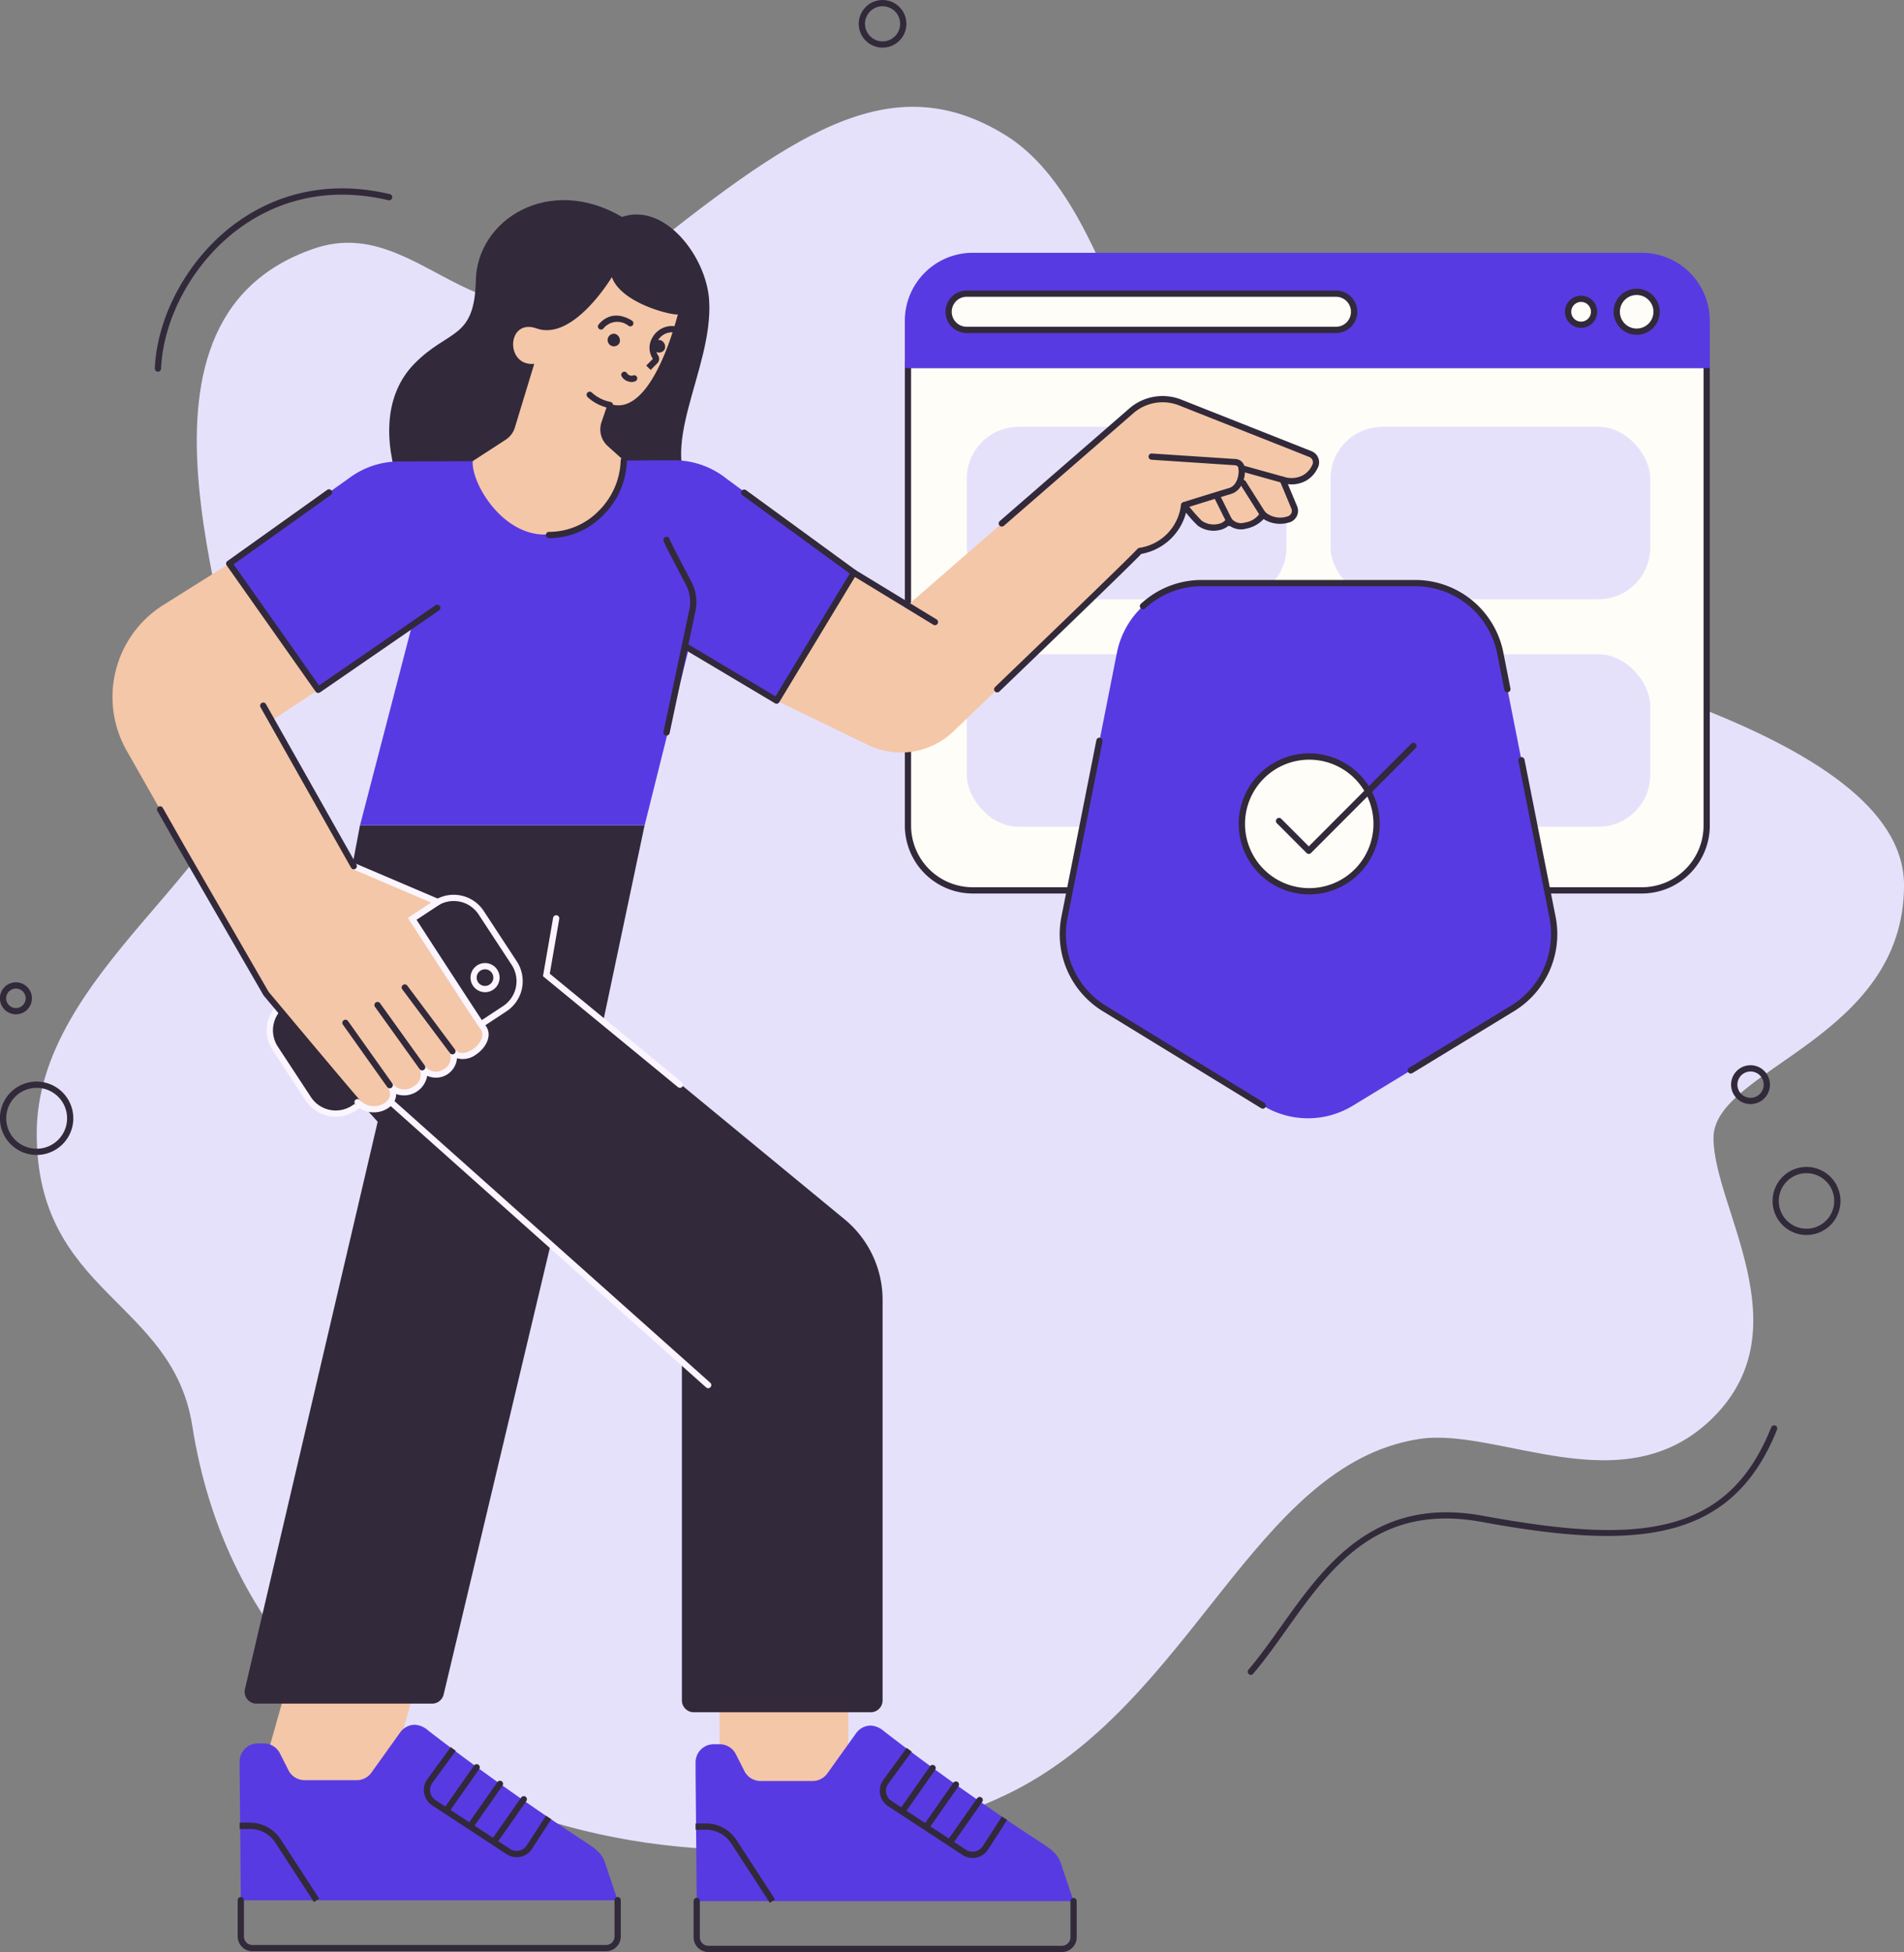 <svg xmlns="http://www.w3.org/2000/svg" width="278.136" height="285.15" viewBox="0 0 278.136 285.15">
  <rect x="0" y="0" width="278.136" height="285.15" fill="#808080" stroke="none"/>
  <g id="Grupo_948609" data-name="Grupo 948609" transform="translate(-645.194 -57.482)">
    <path id="Trazado_634001" data-name="Trazado 634001" d="M675.878,273.318c-2.9-18.452-22.727-19.238-22.727-42.737s30.375-39.391,30.375-55.632-21.166-62.911,10.154-73.615c16.369-5.594,25.033,19.037,45.98,2.337,23.467-18.708,37.931-29.415,54.975-18.921,20.117,12.385,19.359,59.488,47.992,67.67s83.3,19.41,83.3,41.919-27.835,26.792-27.835,36.91,13.083,27.682,0,40.793S866.7,273.436,855.1,275.23c-24.276,3.756-33.234,38.981-60.3,51.945C755.013,346.227,685.235,332.832,675.878,273.318Z" transform="translate(-2.593 -7.543)" fill="#e6e1fb"/>
    <path id="Trazado_634002" data-name="Trazado 634002" d="M731.031,142.673c-2.35-6.8-2.141-13.49,2.172-17.91,5.013-5.135,8.8-3.458,8.992-12.2.195-8.9,10.725-15.5,21.352-9.256,6.228-2.147,12.312,5.755,12.727,12.165.66,10.173-8.117,22-1.79,28.979Z" transform="translate(-27.489 -14.135)" fill="#32293a"/>
    <g id="Grupo_948645" data-name="Grupo 948645" transform="translate(777.373 94.408)">
      <g id="Grupo_948640" data-name="Grupo 948640" transform="translate(0 15.924)">
        <path id="Trazado_634003" data-name="Trazado 634003" d="M958.635,136.563v67.282a9.462,9.462,0,0,1-9.448,9.476H851.406a9.462,9.462,0,0,1-9.447-9.476V136.563Z" transform="translate(-841.503 -136.106)" fill="#fffdf7"/>
        <path id="Trazado_634004" data-name="Trazado 634004" d="M948.967,213.557H851.185a9.93,9.93,0,0,1-9.9-9.933V135.885H958.87v67.739A9.929,9.929,0,0,1,948.967,213.557ZM842.194,136.8v66.825a9.015,9.015,0,0,0,8.991,9.019h97.782a9.015,9.015,0,0,0,8.992-9.019V136.8Z" transform="translate(-841.282 -135.885)" fill="#32293a"/>
      </g>
      <g id="Grupo_948641" data-name="Grupo 948641">
        <path id="Trazado_634005" data-name="Trazado 634005" d="M958.635,122.415v6.448H841.959v-6.448a9.462,9.462,0,0,1,9.447-9.476h97.781A9.462,9.462,0,0,1,958.635,122.415Z" transform="translate(-841.503 -112.483)" fill="#583ae2"/>
        <path id="Trazado_634006" data-name="Trazado 634006" d="M958.87,129.1H841.282v-6.905a9.93,9.93,0,0,1,9.9-9.933h97.782a9.929,9.929,0,0,1,9.9,9.933Zm-116.675-.914H957.958v-5.991a9.015,9.015,0,0,0-8.992-9.019H851.185a9.015,9.015,0,0,0-8.991,9.019Z" transform="translate(-841.282 -112.262)" fill="#583ae2"/>
      </g>
      <g id="Grupo_948642" data-name="Grupo 948642" transform="translate(5.942 5.516)">
        <rect id="Rectángulo_34845" data-name="Rectángulo 34845" width="59.223" height="5.296" rx="2.648" transform="translate(0.455 0.457)" fill="#fffdf7"/>
        <path id="Trazado_634007" data-name="Trazado 634007" d="M907.133,126.655H853.2a3.1,3.1,0,0,1,0-6.21h53.938a3.1,3.1,0,0,1,0,6.21Zm-53.938-5.3a2.191,2.191,0,0,0,0,4.383h53.938a2.191,2.191,0,0,0,0-4.383Z" transform="translate(-850.097 -120.445)" fill="#32293a"/>
      </g>
      <g id="Grupo_948643" data-name="Grupo 948643" transform="translate(103.552 5.252)">
        <path id="Trazado_634008" data-name="Trazado 634008" d="M995.577,123.64a2.9,2.9,0,1,1,2.9,2.909A2.905,2.905,0,0,1,995.577,123.64Z" transform="translate(-995.121 -120.274)" fill="#fffdf7"/>
        <path id="Trazado_634009" data-name="Trazado 634009" d="M998.26,126.784a3.366,3.366,0,1,1,3.358-3.366A3.366,3.366,0,0,1,998.26,126.784Zm0-5.818a2.452,2.452,0,1,0,2.446,2.452A2.453,2.453,0,0,0,998.26,120.966Z" transform="translate(-994.901 -120.053)" fill="#32293a"/>
      </g>
      <g id="Grupo_948644" data-name="Grupo 948644" transform="translate(96.438 6.266)">
        <path id="Trazado_634010" data-name="Trazado 634010" d="M985.024,124.13a1.891,1.891,0,1,1,1.891,1.9A1.894,1.894,0,0,1,985.024,124.13Z" transform="translate(-984.568 -121.778)" fill="#fffdf7"/>
        <path id="Trazado_634011" data-name="Trazado 634011" d="M986.7,126.261a2.352,2.352,0,1,1,2.346-2.352A2.352,2.352,0,0,1,986.7,126.261Zm0-3.79a1.438,1.438,0,1,0,1.435,1.438A1.439,1.439,0,0,0,986.7,122.47Z" transform="translate(-984.348 -121.557)" fill="#32293a"/>
      </g>
      <rect id="Rectángulo_34846" data-name="Rectángulo 34846" width="46.702" height="25.191" rx="7.57" transform="translate(9.049 25.422)" fill="#e6e1fb"/>
      <rect id="Rectángulo_34847" data-name="Rectángulo 34847" width="46.702" height="25.191" rx="7.57" transform="translate(9.049 58.651)" fill="#e6e1fb"/>
      <rect id="Rectángulo_34848" data-name="Rectángulo 34848" width="46.702" height="25.191" rx="7.57" transform="translate(62.186 25.422)" fill="#e6e1fb"/>
      <rect id="Rectángulo_34849" data-name="Rectángulo 34849" width="46.702" height="25.191" rx="7.57" transform="translate(62.186 58.651)" fill="#e6e1fb"/>
    </g>
    <path id="Trazado_634012" data-name="Trazado 634012" d="M824.781,169.33l7.422,5.134,33.169-28.83a6.974,6.974,0,0,1,7.074-1.163L891.7,152.1a1.072,1.072,0,0,1,.554,1.5,4.165,4.165,0,0,1-1.753,1.952,5.714,5.714,0,0,1-3.081.206l1.763,4.225a1.127,1.127,0,0,1-.747,1.527,3.879,3.879,0,0,1-3.933-.742c-.179,1.1-3.324,2.085-4.735,1.321-.762,1.263-3.306.968-4.482,0a29.149,29.149,0,0,1-2.276-2.617,7.646,7.646,0,0,1-6.463,6.688c-1.374,1.517-18.227,17.716-27.223,26.349a11.085,11.085,0,0,1-12.522,1.976l-13.318-6.467Z" transform="translate(-54.849 -28.192)" fill="#f4c7a8"/>
    <g id="Grupo_948646" data-name="Grupo 948646" transform="translate(790.412 115.332)">
      <path id="Trazado_634013" data-name="Trazado 634013" d="M861.081,186.6a.457.457,0,0,1-.316-.786c8.893-8.547,19.723-18.987,20.81-20.188a.456.456,0,0,1,.278-.146,7.163,7.163,0,0,0,6.069-6.265.455.455,0,0,1,.812-.253,27.093,27.093,0,0,0,2.208,2.546,3,3,0,0,0,2.288.506,1.853,1.853,0,0,0,1.323-.771.454.454,0,0,1,.384-.22.37.37,0,0,1,.39.209,1.8,1.8,0,0,0,1.949.547,3.148,3.148,0,0,0,2.143-1.312.454.454,0,0,1,.782-.237,3.338,3.338,0,0,0,3.239.671.868.868,0,0,0,.583-.446.831.831,0,0,0,.029-.708l-1.685-4.04a.456.456,0,0,1,.582-.6,3.643,3.643,0,0,0,2.71-.185,3.2,3.2,0,0,0,1.428-1.525.811.811,0,0,0,.064-.682.852.852,0,0,0-.491-.512l-19.015-7.529a6.509,6.509,0,0,0-6.614,1.087l-18.981,16.5a.456.456,0,1,1-.6-.69l18.985-16.5a7.419,7.419,0,0,1,7.54-1.242l19.015,7.529a1.765,1.765,0,0,1,1.016,1.062,1.735,1.735,0,0,1-.136,1.438,4.1,4.1,0,0,1-1.8,1.88,4.357,4.357,0,0,1-2.53.435l1.347,3.229a1.745,1.745,0,0,1-.06,1.48,1.775,1.775,0,0,1-1.2.917,4.465,4.465,0,0,1-3.633-.522,4.7,4.7,0,0,1-2.542,1.4,2.829,2.829,0,0,1-2.508-.489,3.007,3.007,0,0,1-1.568.729,3.877,3.877,0,0,1-3.022-.7,17.888,17.888,0,0,1-1.692-1.874,8.243,8.243,0,0,1-6.535,6.022c-1.589,1.674-12.081,11.79-20.739,20.111A.454.454,0,0,1,861.081,186.6Z" transform="translate(-860.625 -143.302)" fill="#32293a"/>
    </g>
    <g id="Grupo_948653" data-name="Grupo 948653" transform="translate(746.515 303.919)">
      <rect id="Rectángulo_34850" data-name="Rectángulo 34850" width="18.822" height="16.149" transform="translate(3.782)" fill="#f4c7a8"/>
      <path id="Trazado_634014" data-name="Trazado 634014" d="M795.931,438.138V436.8a2.648,2.648,0,0,1,2.645-2.65h.88a2.644,2.644,0,0,1,2.359,1.452l1.247,2.465a2.643,2.643,0,0,0,2.359,1.452h7.61a2.643,2.643,0,0,0,2.149-1.106l4.21-5.886a2.644,2.644,0,0,1,2.15-1.106h0a3.255,3.255,0,0,1,1.944.853c7.3,5.634,15.173,11.208,22.817,16.192,1.236.806,2.484,1.586,2.956,2.986l1.894,5.615H796.1Z" transform="translate(-795.643 -425.791)" fill="#583ae2"/>
      <g id="Grupo_948647" data-name="Grupo 948647" transform="translate(0 30.817)">
        <path id="Trazado_634015" data-name="Trazado 634015" d="M849.31,476.685H797.661a2.162,2.162,0,0,1-2.157-2.162v-5.278a.456.456,0,1,1,.911,0v5.278a1.248,1.248,0,0,0,1.246,1.248H849.31a1.248,1.248,0,0,0,1.245-1.248v-5.278a.456.456,0,1,1,.912,0v5.278A2.162,2.162,0,0,1,849.31,476.685Z" transform="translate(-795.504 -468.788)" fill="#32293a"/>
      </g>
      <g id="Grupo_948648" data-name="Grupo 948648" transform="translate(0.288 19.934)">
        <path id="Trazado_634016" data-name="Trazado 634016" d="M806.782,464.232l-5.631-8.661a4.41,4.41,0,0,0-3.709-2.014h-1.51v-.913h1.51a5.319,5.319,0,0,1,4.473,2.429l5.631,8.662Z" transform="translate(-795.931 -452.643)" fill="#32293a"/>
      </g>
      <g id="Grupo_948649" data-name="Grupo 948649" transform="translate(27.2 8.896)">
        <path id="Trazado_634017" data-name="Trazado 634017" d="M849.405,452.344a2.655,2.655,0,0,1-1.463-.439l-10.872-7.127a2.691,2.691,0,0,1-.7-3.839l3.416-4.671.735.54-3.416,4.671a1.779,1.779,0,0,0,.459,2.535l10.872,7.127a1.772,1.772,0,0,0,2.458-.521l2.8-4.327.764.5-2.8,4.327a2.666,2.666,0,0,1-1.7,1.168A2.738,2.738,0,0,1,849.405,452.344Z" transform="translate(-835.855 -436.268)" fill="#32293a"/>
      </g>
      <g id="Grupo_948650" data-name="Grupo 948650" transform="translate(30.186 11.397)">
        <path id="Trazado_634018" data-name="Trazado 634018" d="M845.219,440.655l-4.259,6.078Z" transform="translate(-840.504 -440.199)" fill="#ffcc38"/>
        <path id="Trazado_634019" data-name="Trazado 634019" d="M840.74,446.97a.457.457,0,0,1-.373-.719l4.259-6.079a.456.456,0,1,1,.745.524l-4.259,6.079A.454.454,0,0,1,840.74,446.97Z" transform="translate(-840.284 -439.978)" fill="#32293a"/>
      </g>
      <g id="Grupo_948651" data-name="Grupo 948651" transform="translate(33.596 13.804)">
        <path id="Trazado_634020" data-name="Trazado 634020" d="M850.279,444.225,846.02,450.3Z" transform="translate(-845.564 -443.769)" fill="#ffcc38"/>
        <path id="Trazado_634021" data-name="Trazado 634021" d="M845.8,450.54a.456.456,0,0,1-.373-.719l4.26-6.079a.456.456,0,1,1,.745.525l-4.26,6.079A.453.453,0,0,1,845.8,450.54Z" transform="translate(-845.344 -443.548)" fill="#32293a"/>
      </g>
      <g id="Grupo_948652" data-name="Grupo 948652" transform="translate(37.072 16.064)">
        <path id="Trazado_634022" data-name="Trazado 634022" d="M855.435,447.579l-4.259,6.078Z" transform="translate(-850.721 -447.123)" fill="#ffcc38"/>
        <path id="Trazado_634023" data-name="Trazado 634023" d="M850.956,453.893a.456.456,0,0,1-.373-.719l4.258-6.077a.456.456,0,1,1,.746.524l-4.259,6.078A.456.456,0,0,1,850.956,453.893Z" transform="translate(-850.501 -446.902)" fill="#32293a"/>
      </g>
    </g>
    <g id="Grupo_948660" data-name="Grupo 948660" transform="translate(679.915 303.804)">
      <path id="Trazado_634024" data-name="Trazado 634024" d="M719.385,439.049H700.563l4.555-16.149H723.94Z" transform="translate(-697.96 -422.901)" fill="#f4c7a8"/>
      <path id="Trazado_634025" data-name="Trazado 634025" d="M697.129,437.968v-1.34a2.648,2.648,0,0,1,2.644-2.651h.88a2.643,2.643,0,0,1,2.359,1.452l1.247,2.465a2.645,2.645,0,0,0,2.359,1.452h7.61a2.644,2.644,0,0,0,2.15-1.106l4.21-5.886a2.643,2.643,0,0,1,2.15-1.106h0a3.251,3.251,0,0,1,1.944.853c7.3,5.634,15.173,11.209,22.817,16.192,1.236.806,2.483,1.587,2.956,2.986l1.894,5.616H697.3Z" transform="translate(-696.841 -425.621)" fill="#583ae2"/>
      <g id="Grupo_948654" data-name="Grupo 948654" transform="translate(0 30.817)">
        <path id="Trazado_634026" data-name="Trazado 634026" d="M750.507,476.515H698.859a2.162,2.162,0,0,1-2.157-2.162v-5.278a.456.456,0,1,1,.911,0v5.278a1.248,1.248,0,0,0,1.246,1.248h51.648a1.248,1.248,0,0,0,1.246-1.248v-5.278a.456.456,0,1,1,.911,0v5.278A2.162,2.162,0,0,1,750.507,476.515Z" transform="translate(-696.702 -468.618)" fill="#32293a"/>
      </g>
      <g id="Grupo_948655" data-name="Grupo 948655" transform="translate(0.288 19.934)">
        <path id="Trazado_634027" data-name="Trazado 634027" d="M707.979,464.063l-5.631-8.662a4.41,4.41,0,0,0-3.71-2.014h-1.509v-.913h1.509a5.322,5.322,0,0,1,4.474,2.429l5.631,8.662Z" transform="translate(-697.129 -452.473)" fill="#32293a"/>
      </g>
      <g id="Grupo_948656" data-name="Grupo 948656" transform="translate(27.199 8.896)">
        <path id="Trazado_634028" data-name="Trazado 634028" d="M750.6,452.174a2.663,2.663,0,0,1-1.463-.44l-10.871-7.126a2.692,2.692,0,0,1-.7-3.839l3.415-4.671.735.54-3.416,4.671a1.777,1.777,0,0,0,.46,2.535l10.871,7.126a1.771,1.771,0,0,0,2.457-.52l2.8-4.327.764.5-2.8,4.327a2.684,2.684,0,0,1-2.257,1.227Z" transform="translate(-737.052 -436.098)" fill="#32293a"/>
      </g>
      <g id="Grupo_948657" data-name="Grupo 948657" transform="translate(30.185 11.397)">
        <path id="Trazado_634029" data-name="Trazado 634029" d="M746.417,440.485l-4.259,6.078Z" transform="translate(-741.702 -440.029)" fill="#ffcc38"/>
        <path id="Trazado_634030" data-name="Trazado 634030" d="M741.938,446.8a.456.456,0,0,1-.373-.719L745.823,440a.456.456,0,1,1,.746.524L742.31,446.6A.455.455,0,0,1,741.938,446.8Z" transform="translate(-741.482 -439.808)" fill="#32293a"/>
      </g>
      <g id="Grupo_948658" data-name="Grupo 948658" transform="translate(33.596 13.804)">
        <path id="Trazado_634031" data-name="Trazado 634031" d="M751.477,444.056l-4.259,6.078Z" transform="translate(-746.762 -443.599)" fill="#ffcc38"/>
        <path id="Trazado_634032" data-name="Trazado 634032" d="M747,450.37a.453.453,0,0,1-.262-.083.457.457,0,0,1-.111-.636l4.26-6.078a.456.456,0,1,1,.746.525l-4.26,6.078A.454.454,0,0,1,747,450.37Z" transform="translate(-746.541 -443.379)" fill="#32293a"/>
      </g>
      <g id="Grupo_948659" data-name="Grupo 948659" transform="translate(37.072 16.064)">
        <path id="Trazado_634033" data-name="Trazado 634033" d="M756.633,447.409l-4.259,6.078Z" transform="translate(-751.918 -446.953)" fill="#ffcc38"/>
        <path id="Trazado_634034" data-name="Trazado 634034" d="M752.154,453.724a.457.457,0,0,1-.373-.719l4.259-6.078a.456.456,0,1,1,.746.524l-4.258,6.078A.456.456,0,0,1,752.154,453.724Z" transform="translate(-751.698 -446.732)" fill="#32293a"/>
      </g>
    </g>
    <path id="Trazado_634035" data-name="Trazado 634035" d="M756.635,236.337l-6.022,28.521,35.2,29a15.264,15.264,0,0,1,5.59,11.811V364.16a1.734,1.734,0,0,1-1.732,1.736H763.818a1.734,1.734,0,0,1-1.732-1.736V314.171L742.9,297.62,727.28,363.306a1.732,1.732,0,0,1-1.685,1.333H699.945a1.735,1.735,0,0,1-1.687-2.132l19.387-82.865-8.894-9.889,6.307-33.415Z" transform="translate(-17.28 -58.292)" fill="#32293a"/>
    <path id="Trazado_634036" data-name="Trazado 634036" d="M759.82,157.232l-40.173.171a12.223,12.223,0,0,0-7.2,2.386l-17.571,12.533,13,18.439,13.568-8.919-7.467,28.713h41.576l6.514-26.082,12.766,7.862,11.3-18.686L767.455,159.87A12.222,12.222,0,0,0,759.82,157.232Z" transform="translate(-16.192 -32.51)" fill="#583ae2"/>
    <path id="Trazado_634037" data-name="Trazado 634037" d="M769.7,144.324c.054,3.279-3.243,10.879-11.624,10.818-6.227-.045-10.645-7.518-10.445-10.724.065-.05,3.172-2.063,4.816-3.128a3.251,3.251,0,0,0,1.344-1.787l2.83-9.3c-4.3.4-4.036-6.714.348-5.172,5.393,1.9,10.988-7.5,10.988-7.5,1.349,3.751,8.431,5.543,9.637,5.463-1.344,5.085-4.944,15.234-10.2,12.94.006,0-.5,1.471-.947,2.789a3.269,3.269,0,0,0,.907,3.49Z" transform="translate(-33.384 -19.572)" fill="#f4c7a8"/>
    <path id="Trazado_634038" data-name="Trazado 634038" d="M709.293,281.409l-4.833-7.366a4.811,4.811,0,0,1,1.372-6.654L727.9,252.848a4.788,4.788,0,0,1,6.64,1.374l4.832,7.366A4.81,4.81,0,0,1,738,268.242l-22.071,14.542A4.786,4.786,0,0,1,709.293,281.409Z" transform="translate(-19.059 -63.415)" fill="#32293a"/>
    <g id="Grupo_948661" data-name="Grupo 948661" transform="translate(684.159 188.188)">
      <path id="Trazado_634039" data-name="Trazado 634039" d="M713.088,283.81a5.25,5.25,0,0,1-4.4-2.369l-4.832-7.366a5.274,5.274,0,0,1,1.5-7.286l22.071-14.542a5.251,5.251,0,0,1,7.271,1.506l4.832,7.366a5.274,5.274,0,0,1-1.5,7.285l-22.07,14.542A5.2,5.2,0,0,1,713.088,283.81Zm-3.634-2.871a4.338,4.338,0,0,0,6.009,1.244l22.071-14.542a4.358,4.358,0,0,0,1.241-6.021l-4.832-7.366a4.339,4.339,0,0,0-6.009-1.245l-22.071,14.542a4.36,4.36,0,0,0-1.242,6.022Z" transform="translate(-702.999 -251.384)" fill="#faf5ff"/>
    </g>
    <path id="Trazado_634040" data-name="Trazado 634040" d="M698.774,213.091l6.053,10.729,12.255,5.227-3.73,2.457s10.424,16.094,10.477,16.049c1.28,2.131-2.949,5.476-4.6,3.3,1.128,2.591-2.686,4.855-4.424,2.341,1.411,2.264-2.611,5.36-4.736,2.616,1.976,2.7-2.522,4.882-4.682,2.5-1.357-1.5-13.4-15.9-13.4-15.9l-12.311-21.326-8.032-14.144a15.867,15.867,0,0,1,5.343-21.265l9.637-6.056,13,18.439-6.878,4.549Z" transform="translate(-7.947 -39.806)" fill="#f4c7a8"/>
    <g id="Grupo_948662" data-name="Grupo 948662" transform="translate(696.424 183.557)">
      <path id="Trazado_634041" data-name="Trazado 634041" d="M733.9,250.654a.453.453,0,0,1-.178-.036l-12.255-5.228a.456.456,0,0,1,.357-.84l12.255,5.228a.457.457,0,0,1-.179.876Z" transform="translate(-721.194 -244.514)" fill="#faf5ff"/>
    </g>
    <g id="Grupo_948663" data-name="Grupo 948663" transform="translate(668.125 175.265)">
      <path id="Trazado_634042" data-name="Trazado 634042" d="M708.532,275.9a.453.453,0,0,1-.337-.15c-1.348-1.488-12.92-15.324-13.413-15.912l-12.355-21.391-3.155-5.556a.456.456,0,0,1,.793-.452L683.218,238l12.307,21.324c.075.079,12.008,14.345,13.343,15.821a.457.457,0,0,1-.337.764Z" transform="translate(-679.212 -232.212)" fill="#32293a"/>
    </g>
    <g id="Grupo_948664" data-name="Grupo 948664" transform="translate(696.989 188.784)">
      <path id="Trazado_634043" data-name="Trazado 634043" d="M724.844,283.458a3.589,3.589,0,0,1-2.693-1.167.456.456,0,1,1,.674-.613,2.818,2.818,0,0,0,3.78.278,1.47,1.47,0,0,0,.2-2.2l.727-.55a2.2,2.2,0,0,0,3.164.415,1.918,1.918,0,0,0,.826-2.509l.761-.5a1.955,1.955,0,0,0,2.69.6,1.928,1.928,0,0,0,.942-2.5l-1.53-3.517,2.311,3.058c.647.855,1.8.529,2.6-.011,1.016-.689,1.757-1.916,1.24-2.777l.029-.018c-.577-.706-2.47-3.624-10.5-16.019l-.247-.381,4.109-2.706a.456.456,0,1,1,.5.762l-3.351,2.209c3.8,5.871,9.254,14.259,10.094,15.481l.025,0,.119.2c.826,1.376-.162,3.09-1.511,4a3.192,3.192,0,0,1-2.809.562,3.085,3.085,0,0,1-4.35,2.562,3.446,3.446,0,0,1-4.535,2.669,2.352,2.352,0,0,1-.928,1.87A3.732,3.732,0,0,1,724.844,283.458Z" transform="translate(-722.033 -252.268)" fill="#faf5ff"/>
    </g>
    <g id="Grupo_948665" data-name="Grupo 948665" transform="translate(683.2 160.117)">
      <path id="Trazado_634044" data-name="Trazado 634044" d="M715.255,234.094a.456.456,0,0,1-.4-.232l-13.223-23.439a.456.456,0,1,1,.793-.45l13.223,23.439a.457.457,0,0,1-.172.622A.45.45,0,0,1,715.255,234.094Z" transform="translate(-701.577 -209.741)" fill="#32293a"/>
    </g>
    <g id="Grupo_948666" data-name="Grupo 948666" transform="translate(703.881 201.289)">
      <path id="Trazado_634045" data-name="Trazado 634045" d="M739.662,281.033a.452.452,0,0,1-.365-.183l-6.951-9.3a.456.456,0,1,1,.729-.547l6.95,9.3a.456.456,0,0,1-.091.638A.451.451,0,0,1,739.662,281.033Z" transform="translate(-732.257 -270.819)" fill="#32293a"/>
    </g>
    <g id="Grupo_948667" data-name="Grupo 948667" transform="translate(699.899 203.858)">
      <path id="Trazado_634046" data-name="Trazado 634046" d="M733.312,284.617a.453.453,0,0,1-.369-.19l-6.508-9.073a.456.456,0,1,1,.739-.533l6.508,9.073a.456.456,0,0,1-.369.723Z" transform="translate(-726.348 -274.63)" fill="#32293a"/>
    </g>
    <g id="Grupo_948668" data-name="Grupo 948668" transform="translate(695.216 206.456)">
      <path id="Trazado_634047" data-name="Trazado 634047" d="M726.312,288.489a.452.452,0,0,1-.371-.192l-6.454-9.091a.456.456,0,1,1,.741-.53l6.454,9.091a.457.457,0,0,1-.107.637A.45.45,0,0,1,726.312,288.489Z" transform="translate(-719.402 -278.485)" fill="#32293a"/>
    </g>
    <g id="Grupo_948669" data-name="Grupo 948669" transform="translate(713.925 198.162)">
      <path id="Trazado_634048" data-name="Trazado 634048" d="M749.281,270.44a2.13,2.13,0,0,1-.516-4.194,2.124,2.124,0,0,1,2.577,1.548,2.127,2.127,0,0,1-2.061,2.646Zm0-3.345a1.222,1.222,0,0,0-.3.037h0a1.215,1.215,0,1,0,.919.137A1.192,1.192,0,0,0,749.284,267.094Zm-.409-.406h0Z" transform="translate(-747.157 -266.181)" fill="#faf5ff"/>
    </g>
    <g id="Grupo_948670" data-name="Grupo 948670" transform="translate(724.512 191.172)">
      <path id="Trazado_634049" data-name="Trazado 634049" d="M782.864,281.024a.454.454,0,0,1-.288-.1l-19.713-16.2,1.479-8.53a.455.455,0,1,1,.9.156l-1.387,8.006,19.3,15.865a.457.457,0,0,1-.289.81Z" transform="translate(-762.863 -255.81)" fill="#faf5ff"/>
    </g>
    <g id="Grupo_948671" data-name="Grupo 948671" transform="translate(701.934 218.097)">
      <path id="Trazado_634050" data-name="Trazado 634050" d="M776.076,337.926a.455.455,0,0,1-.3-.116L729.52,296.551a.456.456,0,0,1,.606-.681l46.253,41.258a.457.457,0,0,1-.3.8Z" transform="translate(-729.368 -295.754)" fill="#faf5ff"/>
    </g>
    <g id="Grupo_948672" data-name="Grupo 948672" transform="translate(678.227 128.96)">
      <path id="Trazado_634051" data-name="Trazado 634051" d="M707.65,193.267a.454.454,0,0,1-.372-.193l-13-18.44a.457.457,0,0,1,.108-.636L708.964,163.6a.456.456,0,0,1,.529.744l-14.2,10.131,12.475,17.7,17.019-11.722a.456.456,0,0,1,.516.752l-17.39,11.978A.458.458,0,0,1,707.65,193.267Z" transform="translate(-694.198 -163.519)" fill="#32293a"/>
    </g>
    <g id="Grupo_948673" data-name="Grupo 948673" transform="translate(742.107 135.915)">
      <path id="Trazado_634052" data-name="Trazado 634052" d="M789.421,202.849a.46.46,0,0,1-.446-.552l3.739-17.645a5.559,5.559,0,0,0-.487-3.879c-3.3-6.248-3.284-6.34-3.254-6.544a.455.455,0,0,1,.9-.029c.063.16.484,1.07,3.163,6.146a6.468,6.468,0,0,1,.571,4.506l-3.736,17.634A.456.456,0,0,1,789.421,202.849Z" transform="translate(-788.965 -173.837)" fill="#32293a"/>
    </g>
    <g id="Grupo_948674" data-name="Grupo 948674" transform="translate(812.952 123.727)">
      <path id="Trazado_634053" data-name="Trazado 634053" d="M899.409,163.744l-.272-.872s3.788-1.19,6.722-2.074c1.234-.371,1.492-2.109,1.353-2.913a.494.494,0,0,0-.46-.406l-12.262-.811a.457.457,0,0,1,.059-.911l12.262.81a1.408,1.408,0,0,1,1.3,1.161c.222,1.283-.256,3.424-1.989,3.945C903.191,162.555,899.411,163.743,899.409,163.744Z" transform="translate(-894.063 -155.756)" fill="#32293a"/>
    </g>
    <g id="Grupo_948675" data-name="Grupo 948675" transform="translate(826.113 125.431)">
      <path id="Trazado_634054" data-name="Trazado 634054" d="M920.048,160.874a.448.448,0,0,1-.122-.017l-6.005-1.676a.456.456,0,0,1,.244-.88l6,1.676a.457.457,0,0,1-.121.9Z" transform="translate(-913.587 -158.284)" fill="#32293a"/>
    </g>
    <g id="Grupo_948676" data-name="Grupo 948676" transform="translate(826.339 127.597)">
      <path id="Trazado_634055" data-name="Trazado 634055" d="M917.239,166.932a.456.456,0,0,1-.386-.212l-2.86-4.521a.456.456,0,1,1,.77-.488l2.861,4.52a.457.457,0,0,1-.385.7Z" transform="translate(-913.922 -161.498)" fill="#32293a"/>
    </g>
    <g id="Grupo_948677" data-name="Grupo 948677" transform="translate(822.487 129.466)">
      <path id="Trazado_634056" data-name="Trazado 634056" d="M910.642,169.156a.455.455,0,0,1-.408-.253l-1.977-3.972a.456.456,0,1,1,.816-.408l1.976,3.973a.457.457,0,0,1-.2.612A.443.443,0,0,1,910.642,169.156Z" transform="translate(-908.209 -164.27)" fill="#32293a"/>
    </g>
    <g id="Grupo_948678" data-name="Grupo 948678" transform="translate(744.868 140.682)">
      <path id="Trazado_634057" data-name="Trazado 634057" d="M806.828,200.509a.454.454,0,0,1-.232-.065l-13.313-7.929a.456.456,0,0,1,.464-.785l12.925,7.7,11.062-18.3a.454.454,0,0,1,.626-.154L830.2,188.19a.456.456,0,0,1-.473.78l-11.454-6.977-11.06,18.3A.454.454,0,0,1,806.828,200.509Z" transform="translate(-793.06 -180.909)" fill="#32293a"/>
    </g>
    <g id="Grupo_948679" data-name="Grupo 948679" transform="translate(753.449 128.993)">
      <path id="Trazado_634058" data-name="Trazado 634058" d="M822.273,176.17a.453.453,0,0,1-.268-.088l-16.026-11.689a.456.456,0,0,1,.536-.738l16.026,11.689a.456.456,0,0,1-.268.826Z" transform="translate(-805.791 -163.568)" fill="#32293a"/>
    </g>
    <g id="Grupo_948685" data-name="Grupo 948685" transform="translate(799.996 142.199)">
      <path id="Trazado_634059" data-name="Trazado 634059" d="M941.227,245.961l-23.343,14.218a12.615,12.615,0,0,1-13.154-.017l-23.17-14.194a12.675,12.675,0,0,1-5.8-13.27l7.654-38.661a12.643,12.643,0,0,1,12.394-10.2h31.208a12.643,12.643,0,0,1,12.4,10.2l7.649,38.638A12.674,12.674,0,0,1,941.227,245.961Z" transform="translate(-875.062 -183.381)" fill="#583ae2"/>
      <g id="Grupo_948680" data-name="Grupo 948680" transform="translate(0 23.041)">
        <path id="Trazado_634060" data-name="Trazado 634060" d="M904.512,271.538a.454.454,0,0,1-.238-.067L881.1,257.277a13.178,13.178,0,0,1-6.012-13.748l5.112-25.82a.451.451,0,0,1,.535-.359.456.456,0,0,1,.357.537l-5.112,25.82a12.263,12.263,0,0,0,5.594,12.791l23.17,14.194a.457.457,0,0,1-.237.846Z" transform="translate(-874.843 -217.341)" fill="#32293a"/>
      </g>
      <g id="Grupo_948681" data-name="Grupo 948681" transform="translate(50.823 25.879)">
        <path id="Trazado_634061" data-name="Trazado 634061" d="M950.695,267.777a.457.457,0,0,1-.237-.847l14.886-9.067a12.259,12.259,0,0,0,5.621-12.808L966.42,222.1a.455.455,0,1,1,.893-.177l4.545,22.959a13.173,13.173,0,0,1-6.041,13.765l-14.887,9.068A.453.453,0,0,1,950.695,267.777Z" transform="translate(-950.239 -221.551)" fill="#32293a"/>
      </g>
      <g id="Grupo_948682" data-name="Grupo 948682" transform="translate(11.706 0)">
        <path id="Trazado_634062" data-name="Trazado 634062" d="M945.9,199.577a.457.457,0,0,1-.447-.368l-1.049-5.3a12.219,12.219,0,0,0-11.949-9.831H901.245a12.133,12.133,0,0,0-8.272,3.247.456.456,0,1,1-.619-.671,13.047,13.047,0,0,1,8.891-3.49h31.209A13.131,13.131,0,0,1,945.3,193.728l1.049,5.3a.455.455,0,0,1-.446.545Z" transform="translate(-892.208 -183.16)" fill="#32293a"/>
      </g>
      <g id="Grupo_948683" data-name="Grupo 948683" transform="translate(26.199 25.343)">
        <path id="Trazado_634063" data-name="Trazado 634063" d="M914.385,231.273a9.817,9.817,0,1,1,9.817,9.839A9.828,9.828,0,0,1,914.385,231.273Z" transform="translate(-913.929 -220.977)" fill="#fffdf7"/>
        <path id="Trazado_634064" data-name="Trazado 634064" d="M923.982,241.347a10.3,10.3,0,1,1,10.274-10.3A10.3,10.3,0,0,1,923.982,241.347Zm0-19.677a9.382,9.382,0,1,0,9.362,9.382A9.382,9.382,0,0,0,923.982,221.67Z" transform="translate(-913.709 -220.756)" fill="#32293a"/>
      </g>
      <g id="Grupo_948684" data-name="Grupo 948684" transform="translate(31.585 23.796)">
        <path id="Trazado_634065" data-name="Trazado 634065" d="M926.5,234.69a.447.447,0,0,1-.322-.134l-4.345-4.353a.456.456,0,1,1,.644-.646l4.023,4.031,14.959-14.994a.456.456,0,0,1,.645.646l-15.282,15.316A.452.452,0,0,1,926.5,234.69Z" transform="translate(-921.699 -218.461)" fill="#32293a"/>
      </g>
    </g>
    <g id="Grupo_948686" data-name="Grupo 948686" transform="translate(739.594 105.109)">
      <path id="Trazado_634066" data-name="Trazado 634066" d="M785.883,134.554l-.647-.643s.6-.6.973-.975a2.9,2.9,0,0,1-.068-3.117,3.263,3.263,0,0,1,3.126-1.67.455.455,0,0,1,.418.491.445.445,0,0,1-.489.419,2.374,2.374,0,0,0-2.262,1.209,1.994,1.994,0,0,0,.032,2.15.914.914,0,0,1-.117,1.167C786.476,133.956,785.883,134.554,785.883,134.554Z" transform="translate(-785.236 -128.137)" fill="#32293a"/>
    </g>
    <g id="Grupo_948687" data-name="Grupo 948687" transform="translate(732.541 103.586)">
      <path id="Trazado_634067" data-name="Trazado 634067" d="M775.229,127.918a.45.45,0,0,1-.291-.106.456.456,0,0,1-.057-.643c1.246-1.5,3.016-1.7,4.849-.569a.456.456,0,1,1-.477.777,2.6,2.6,0,0,0-3.674.377A.454.454,0,0,1,775.229,127.918Z" transform="translate(-774.774 -125.877)" fill="#32293a"/>
    </g>
    <path id="Trazado_634068" data-name="Trazado 634068" d="M778.6,131.129a.918.918,0,1,1-.623-1.294A1.027,1.027,0,0,1,778.6,131.129Z" transform="translate(-42.899 -23.575)" fill="#32293a"/>
    <path id="Trazado_634069" data-name="Trazado 634069" d="M788.4,132.481a.918.918,0,1,1-.623-1.294A1.028,1.028,0,0,1,788.4,132.481Z" transform="translate(-46.094 -24.016)" fill="#32293a"/>
    <g id="Grupo_948688" data-name="Grupo 948688" transform="translate(735.936 111.759)">
      <path id="Trazado_634070" data-name="Trazado 634070" d="M781.348,139.527a1.712,1.712,0,0,1-.632-.128,1.551,1.551,0,0,1-.877-.78.456.456,0,0,1,.851-.325.833.833,0,0,0,.406.272.576.576,0,0,0,.406.018.456.456,0,1,1,.4.82A1.25,1.25,0,0,1,781.348,139.527Z" transform="translate(-779.81 -138.001)" fill="#32293a"/>
    </g>
    <g id="Grupo_948689" data-name="Grupo 948689" transform="translate(730.896 114.711)">
      <path id="Trazado_634071" data-name="Trazado 634071" d="M775.72,144.77a.462.462,0,0,1-.116-.015,6.474,6.474,0,0,1-3.15-1.608.456.456,0,1,1,.669-.619,5.63,5.63,0,0,0,2.713,1.343.457.457,0,0,1-.116.9Z" transform="translate(-772.334 -142.381)" fill="#32293a"/>
    </g>
    <g id="Grupo_948690" data-name="Grupo 948690" transform="translate(724.914 124.297)">
      <path id="Trazado_634072" data-name="Trazado 634072" d="M763.915,168.393a.457.457,0,0,1,0-.913,10.111,10.111,0,0,0,7.3-3.083,10.809,10.809,0,0,0,3.193-7.335.456.456,0,0,1,.452-.46h0a.457.457,0,0,1,.456.453,11.6,11.6,0,0,1-3.458,7.985A11,11,0,0,1,763.915,168.393Z" transform="translate(-763.459 -156.601)" fill="#32293a"/>
    </g>
    <g id="Grupo_948691" data-name="Grupo 948691" transform="translate(827.464 265.716)">
      <path id="Trazado_634073" data-name="Trazado 634073" d="M916.048,402.818a.456.456,0,0,1-.346-.753c1.622-1.907,3.14-4.04,4.747-6.3,6.37-8.951,13.589-19.1,29.516-16.174,22.32,4.1,35.637,3.256,42.089-12.909a.456.456,0,1,1,.846.338c-6.651,16.665-20.84,17.557-43.1,13.468-15.361-2.818-22.094,6.65-28.61,15.807-1.619,2.274-3.148,4.423-4.8,6.36A.451.451,0,0,1,916.048,402.818Z" transform="translate(-915.592 -366.397)" fill="#32293a"/>
    </g>
    <g id="Grupo_948692" data-name="Grupo 948692" transform="translate(667.807 85.001)">
      <path id="Trazado_634074" data-name="Trazado 634074" d="M679.2,125.082h-.021a.456.456,0,0,1-.434-.477c.337-7.7,4.824-15.912,11.429-20.923,4.557-3.457,12.232-7.05,22.917-4.533a.457.457,0,0,1-.209.889c-10.336-2.435-17.756,1.033-22.158,4.371-6.4,4.854-10.743,12.8-11.07,20.237A.455.455,0,0,1,679.2,125.082Z" transform="translate(-678.74 -98.305)" fill="#32293a"/>
    </g>
    <g id="Grupo_948693" data-name="Grupo 948693" transform="translate(904.132 227.944)">
      <path id="Trazado_634075" data-name="Trazado 634075" d="M1034.283,320.307a4.966,4.966,0,0,1-4.693-3.38,4.978,4.978,0,0,1,3.109-6.3,4.956,4.956,0,0,1,6.285,3.117h0a4.969,4.969,0,0,1-4.7,6.563Zm.007-9.031a4.059,4.059,0,0,0-1.8,7.695,4.053,4.053,0,0,0,5.63-4.935h0a4.055,4.055,0,0,0-3.832-2.76Z" transform="translate(-1029.329 -310.362)" fill="#32293a"/>
    </g>
    <g id="Grupo_948694" data-name="Grupo 948694" transform="translate(770.654 57.483)">
      <path id="Trazado_634076" data-name="Trazado 634076" d="M834.784,64.441a3.478,3.478,0,1,1,1.116-.185A3.507,3.507,0,0,1,834.784,64.441Zm0-6.047a2.566,2.566,0,1,0,2.427,1.745h0A2.566,2.566,0,0,0,834.785,58.395Z" transform="translate(-831.314 -57.483)" fill="#32293a"/>
    </g>
    <g id="Grupo_948695" data-name="Grupo 948695" transform="translate(645.213 215.481)">
      <path id="Trazado_634077" data-name="Trazado 634077" d="M650.571,302.588a5.358,5.358,0,1,1,5.057-7.071h0a5.351,5.351,0,0,1-5.057,7.071Zm0-9.8a4.445,4.445,0,1,0,4.2,3.022h0a4.441,4.441,0,0,0-4.2-3.022Z" transform="translate(-645.223 -291.874)" fill="#32293a"/>
    </g>
    <g id="Grupo_948696" data-name="Grupo 948696" transform="translate(645.194 200.977)">
      <path id="Trazado_634078" data-name="Trazado 634078" d="M647.524,275.032a2.338,2.338,0,1,1,2.21-3.087h0a2.337,2.337,0,0,1-2.21,3.087Zm0-3.762a1.425,1.425,0,1,0,1.345.968h0a1.42,1.42,0,0,0-1.345-.968Z" transform="translate(-645.194 -270.357)" fill="#32293a"/>
    </g>
    <g id="Grupo_948697" data-name="Grupo 948697" transform="translate(898.084 213.092)">
      <path id="Trazado_634079" data-name="Trazado 634079" d="M1023.19,294a2.837,2.837,0,1,1,2.678-3.744h0A2.831,2.831,0,0,1,1023.19,294Zm0-4.76a1.923,1.923,0,1,0,.613,3.745,1.924,1.924,0,0,0,.237-3.544A1.907,1.907,0,0,0,1023.19,289.242Z" transform="translate(-1020.357 -288.329)" fill="#32293a"/>
    </g>
  </g>
</svg>
